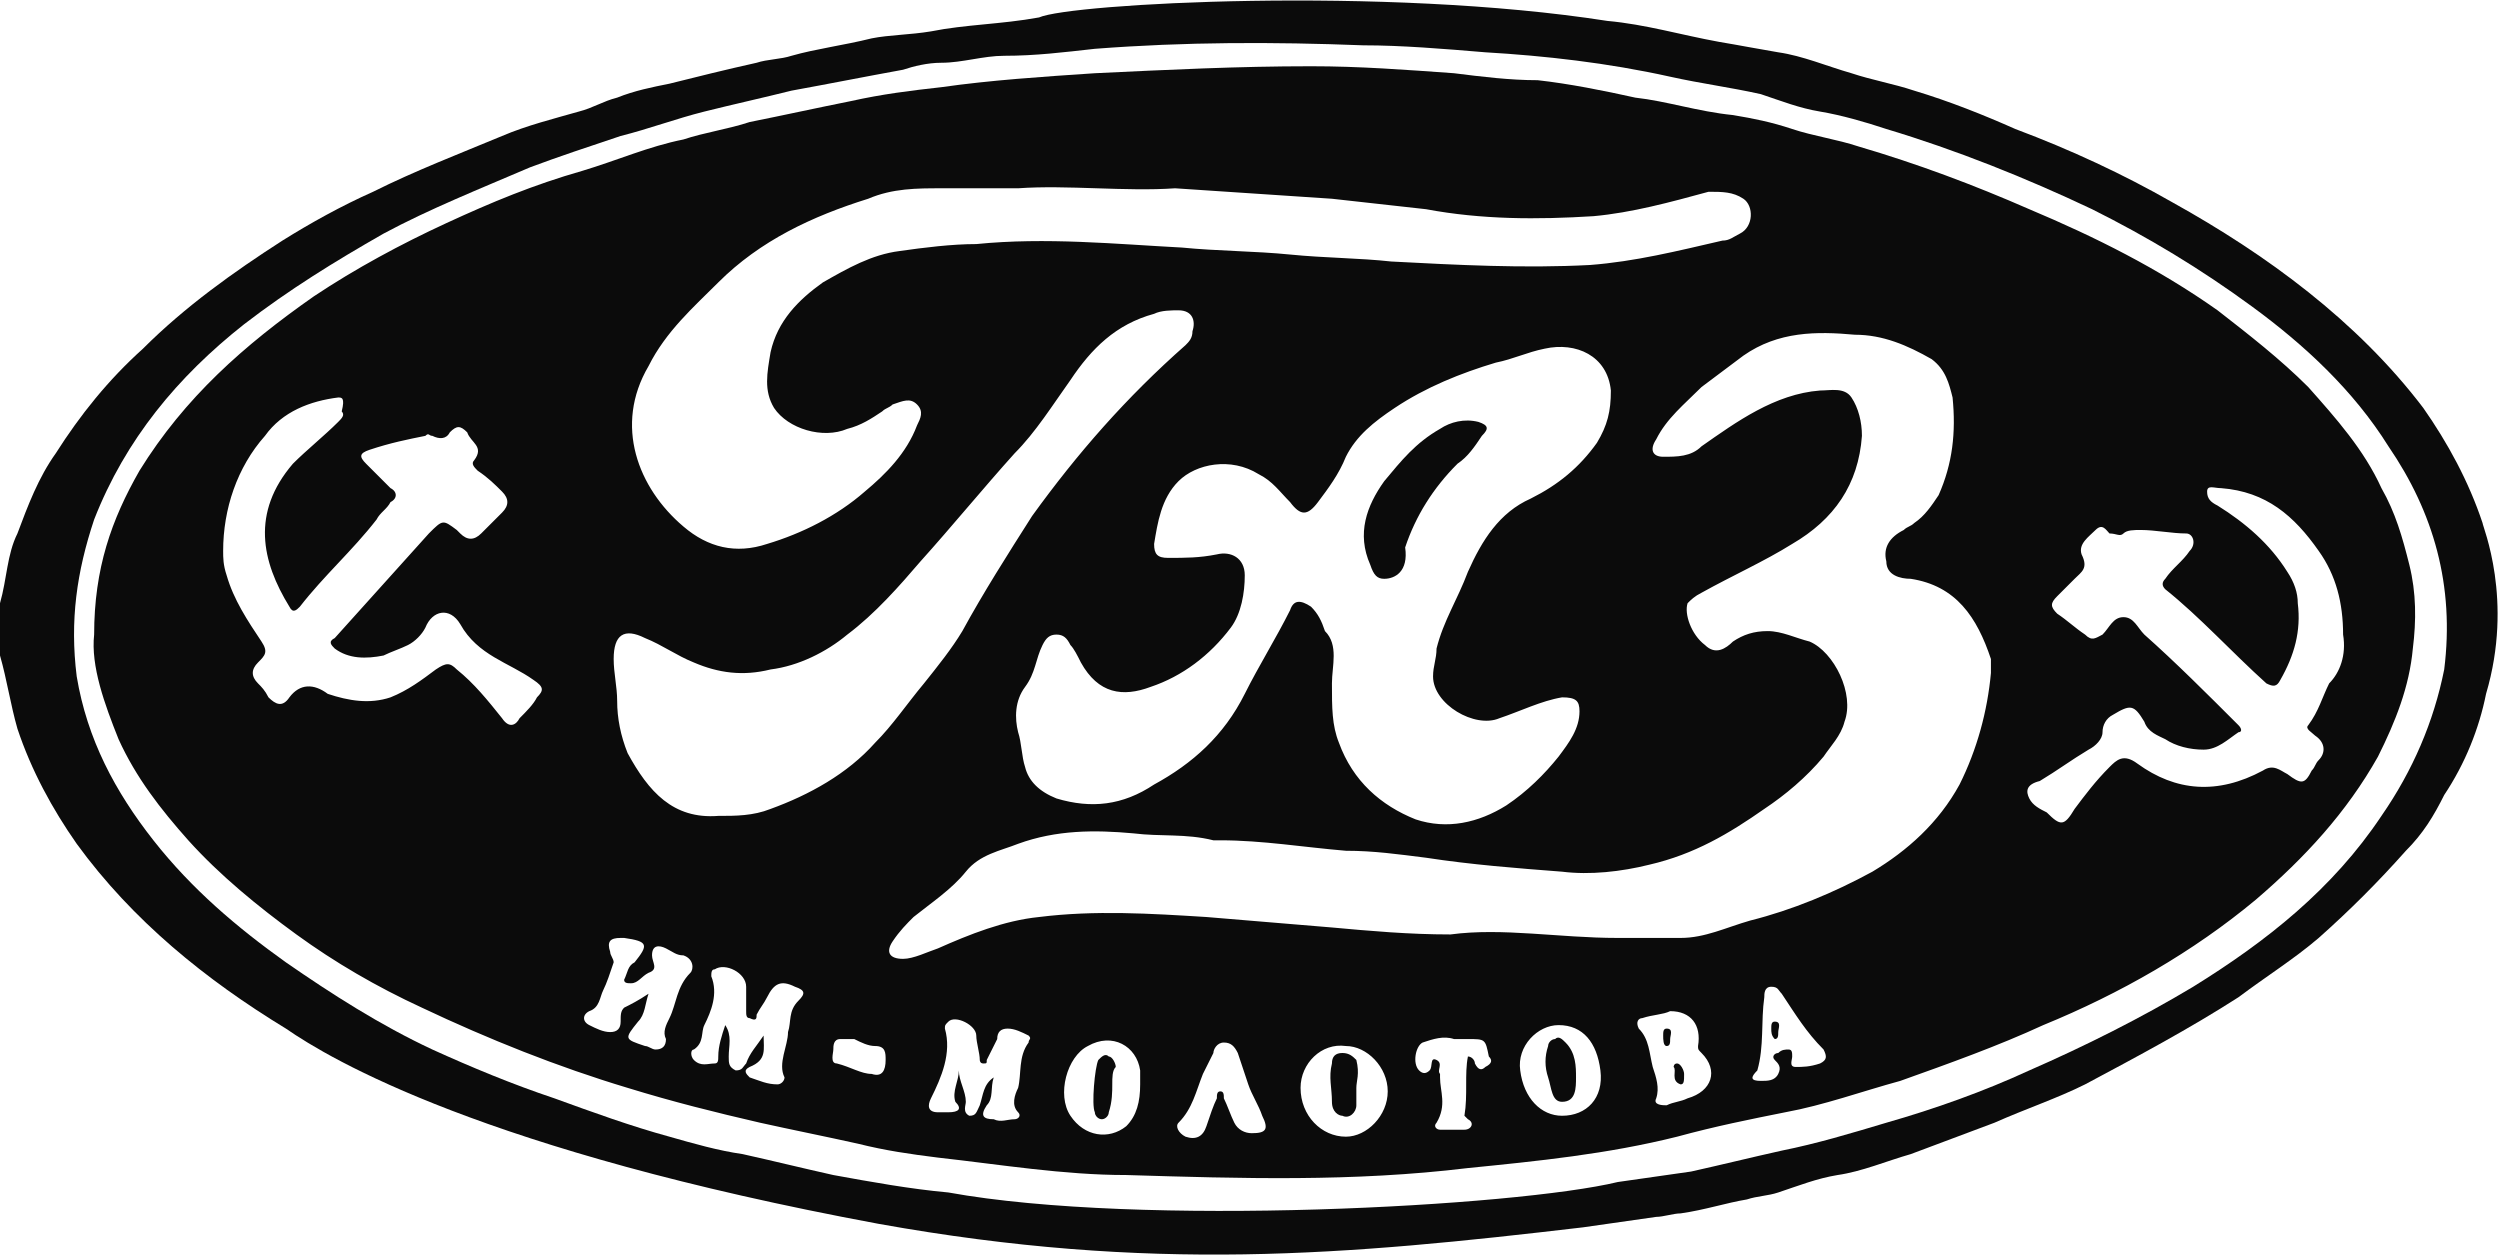 <!-- Generator: Adobe Illustrator 21.1.0, SVG Export Plug-In  -->
<svg version="1.1"
	 xmlns="http://www.w3.org/2000/svg" xmlns:xlink="http://www.w3.org/1999/xlink" xmlns:a="http://ns.adobe.com/AdobeSVGViewerExtensions/3.0/"
	 x="0px" y="0px" width="71.7px" height="36px" viewBox="0 0 71.7 36" style="enable-background:new 0 0 71.7 36;"
	 xml:space="preserve">
<style type="text/css">
	.st0{fill:#0B0B0B;}
</style>
<defs>
</defs>
<g>
	<path class="st0" d="M46.1,0.6c1.1,0.1,2.1,0.4,3.2,0.6c0.6,0.1,1.1,0.2,1.7,0.3c0.7,0.1,1.4,0.4,2.1,0.6c0.6,0.2,1.2,0.3,1.8,0.5
		c1,0.3,2,0.7,2.9,1.1c1.6,0.6,3.1,1.3,4.5,2.1c2.7,1.5,5.3,3.4,7.2,5.9c0.7,1,1.3,2.1,1.7,3.3c0,0.1,0.9,2.2,0.1,4.9
		c-0.2,1-0.6,2-1.2,2.9c-0.3,0.6-0.6,1.1-1.1,1.6c-0.8,0.9-1.6,1.7-2.5,2.5c-0.7,0.6-1.5,1.1-2.3,1.7c-1.4,0.9-2.9,1.7-4.4,2.5
		c-0.8,0.4-1.7,0.7-2.6,1.1c-0.8,0.3-1.6,0.6-2.4,0.9c-0.7,0.2-1.4,0.5-2.1,0.6c-0.6,0.1-1.1,0.3-1.7,0.5c-0.3,0.1-0.6,0.1-0.9,0.2
		c-0.6,0.1-1.2,0.3-1.9,0.4c-0.2,0-0.5,0.1-0.7,0.1c-0.7,0.1-1.4,0.2-2.1,0.3C38.6,36,33,36.5,25.2,35.1c-11.3-2.1-15.7-4.7-17-5.6
		c-2.3-1.4-4.4-3.1-6-5.3c-0.7-1-1.3-2.1-1.7-3.3c-0.2-0.7-0.3-1.4-0.5-2.1c0-0.5-0.1-1,0-1.5c0.2-0.7,0.2-1.4,0.5-2
		c0.3-0.8,0.6-1.6,1.1-2.3c0.7-1.1,1.5-2.1,2.5-3c1.2-1.2,2.6-2.2,4-3.1c0.8-0.5,1.7-1,2.6-1.4c1.2-0.6,2.5-1.1,3.7-1.6
		c0.7-0.3,1.5-0.5,2.2-0.7c0.4-0.1,0.7-0.3,1.1-0.4c0.5-0.2,1-0.3,1.5-0.4C20,2.2,20.8,2,21.7,1.8c0.3-0.1,0.7-0.1,1-0.2
		c0.7-0.2,1.5-0.3,2.3-0.5C25.5,1,26.1,1,26.7,0.9c1-0.2,2-0.2,3.1-0.4C30.7,0.1,39.7-0.4,46.1,0.6z M46.4,33.9
		c0.7-0.1,1.4-0.2,2.1-0.3c0.9-0.2,1.7-0.4,2.6-0.6c1-0.2,2-0.5,3-0.8c1.4-0.4,2.8-0.9,4.1-1.5c1.6-0.7,3.2-1.5,4.7-2.4
		c2.1-1.3,4-2.8,5.4-4.9c0.9-1.3,1.5-2.7,1.8-4.2c0.3-2.4-0.3-4.5-1.6-6.4c-1-1.6-2.4-2.9-3.9-4c-1.5-1.1-3-2-4.6-2.8
		c-1.9-0.9-3.9-1.7-5.9-2.3c-0.6-0.2-1.3-0.4-1.9-0.5s-1.1-0.3-1.7-0.5c-0.9-0.2-1.7-0.3-2.6-0.5c-1.8-0.4-3.6-0.6-5.3-0.7
		c-1.2-0.1-2.4-0.2-3.5-0.2c-2.6-0.1-5.1-0.1-7.7,0.1c-0.9,0.1-1.7,0.2-2.6,0.2c-0.6,0-1.2,0.2-1.8,0.2c-0.4,0-0.8,0.1-1.1,0.2
		c-1.1,0.2-2.1,0.4-3.2,0.6C21.9,2.8,21,3,20.2,3.2c-0.8,0.2-1.6,0.5-2.4,0.7c-0.9,0.3-1.8,0.6-2.6,0.9C13.8,5.4,12.3,6,11,6.7
		C9.6,7.5,8.3,8.3,7,9.3c-1.9,1.5-3.4,3.3-4.3,5.6c-0.5,1.5-0.7,2.9-0.5,4.5c0.3,1.8,1.1,3.3,2.2,4.7c1.1,1.4,2.4,2.5,3.8,3.5
		c1.3,0.9,2.7,1.8,4.2,2.5c1.1,0.5,2.3,1,3.5,1.4c1.1,0.4,2.2,0.8,3.3,1.1c0.7,0.2,1.4,0.4,2.1,0.5c0.9,0.2,1.7,0.4,2.6,0.6
		c1.1,0.2,2.2,0.4,3.3,0.5C32.7,35.2,43.5,34.6,46.4,33.9z"/>
	<path class="st0" d="M2.7,18.2c0-1.9,0.5-3.3,1.3-4.7c1.3-2.1,3-3.6,5-5c1.2-0.8,2.5-1.5,3.8-2.1s2.5-1.1,3.9-1.5
		c1-0.3,1.9-0.7,2.9-0.9c0.6-0.2,1.3-0.3,1.9-0.5c1-0.2,1.9-0.4,2.9-0.6c0.9-0.2,1.7-0.3,2.6-0.4c1.4-0.2,2.9-0.3,4.4-0.4
		c2.1-0.1,4.1-0.2,6.2-0.2c1.4,0,2.7,0.1,4.1,0.2c0.8,0.1,1.6,0.2,2.4,0.2C45,2.4,46,2.6,46.9,2.8c0.9,0.1,1.8,0.4,2.8,0.5
		c0.6,0.1,1.1,0.2,1.7,0.4s1.3,0.3,1.9,0.5C55,4.7,56.6,5.3,58.2,6c1.9,0.8,3.7,1.7,5.4,2.9c0.9,0.7,1.8,1.4,2.6,2.2
		c0.8,0.9,1.6,1.8,2.1,2.9c0.4,0.7,0.6,1.4,0.8,2.2c0.2,0.8,0.2,1.6,0.1,2.4c-0.1,1.1-0.5,2.1-1,3.1c-0.9,1.6-2.1,2.9-3.5,4.1
		c-1.8,1.5-3.9,2.7-6.1,3.6c-1.3,0.6-2.7,1.1-4.1,1.6c-1.1,0.3-2.2,0.7-3.3,0.9c-1,0.2-2,0.4-3.1,0.7c-2,0.5-4,0.7-6,0.9
		c-3.3,0.4-6.5,0.3-9.8,0.2c-1.8,0-3.6-0.3-5.4-0.5c-0.8-0.1-1.5-0.2-2.3-0.4c-0.9-0.2-1.9-0.4-2.8-0.6c-1.3-0.3-2.5-0.6-3.8-1
		c-2-0.6-4-1.4-5.9-2.3c-1.3-0.6-2.5-1.3-3.6-2.1c-1.1-0.8-2.2-1.7-3.1-2.7c-0.8-0.9-1.5-1.8-2-2.9C3,20.2,2.6,19.1,2.7,18.2z
		 M46.4,26.9c0.6,0,1.2,0,1.8,0c0.7,0,1.3-0.3,2-0.5c1.2-0.3,2.4-0.8,3.5-1.4c1-0.6,1.9-1.4,2.5-2.5c0.5-1,0.8-2.1,0.9-3.2
		c0-0.1,0-0.3,0-0.4c-0.4-1.2-1-2.1-2.3-2.3c-0.3,0-0.7-0.1-0.7-0.5c-0.1-0.4,0.1-0.7,0.5-0.9c0.1-0.1,0.2-0.1,0.3-0.2
		c0.3-0.2,0.5-0.5,0.7-0.8c0.4-0.9,0.5-1.8,0.4-2.8c-0.1-0.4-0.2-0.8-0.6-1.1c-0.7-0.4-1.4-0.7-2.2-0.7C52.1,9.5,51,9.5,50,10.2
		c-0.4,0.3-0.8,0.6-1.2,0.9c-0.5,0.5-1,0.9-1.3,1.5c-0.2,0.3-0.1,0.5,0.2,0.5c0.4,0,0.8,0,1.1-0.3c1-0.7,2.1-1.5,3.4-1.6
		c0.3,0,0.7-0.1,0.9,0.2c0.2,0.3,0.3,0.7,0.3,1.1c-0.1,1.4-0.8,2.4-2,3.1c-0.8,0.5-1.7,0.9-2.6,1.4c-0.2,0.1-0.3,0.2-0.4,0.3
		c-0.1,0.3,0.1,0.9,0.5,1.2c0.3,0.3,0.6,0.1,0.8-0.1c0.3-0.2,0.6-0.3,1-0.3s0.8,0.2,1.2,0.3c0.7,0.3,1.3,1.5,1,2.3
		c-0.1,0.4-0.4,0.7-0.6,1c-0.5,0.6-1.1,1.1-1.7,1.5c-1,0.7-2,1.3-3.3,1.6c-0.8,0.2-1.7,0.3-2.5,0.2c-1.3-0.1-2.6-0.2-3.9-0.4
		c-0.8-0.1-1.5-0.2-2.3-0.2c-1.2-0.1-2.4-0.3-3.6-0.3c-0.1,0-0.1,0-0.2,0c-0.8-0.2-1.5-0.1-2.3-0.2c-1.1-0.1-2.2-0.1-3.3,0.3
		c-0.5,0.2-1.1,0.3-1.5,0.8s-1,0.9-1.5,1.3c-0.2,0.2-0.4,0.4-0.6,0.7c-0.2,0.3-0.1,0.5,0.3,0.5c0.3,0,0.7-0.2,1-0.3
		c0.9-0.4,1.9-0.8,2.9-0.9c1.6-0.2,3.2-0.1,4.8,0c1.2,0.1,2.4,0.2,3.6,0.3c1.1,0.1,2.2,0.2,3.4,0.2C43.1,26.6,44.7,26.9,46.4,26.9z
		 M38.2,19.6c0,0.7,0,1.2,0.2,1.7c0.4,1.1,1.2,1.8,2.2,2.2c0.9,0.3,1.8,0.1,2.6-0.4c0.6-0.4,1.1-0.9,1.5-1.4
		c0.3-0.4,0.6-0.8,0.6-1.3c0-0.3-0.1-0.4-0.5-0.4c-0.6,0.1-1.2,0.4-1.8,0.6c-0.7,0.3-1.9-0.4-1.9-1.2c0-0.3,0.1-0.5,0.1-0.8
		c0.2-0.8,0.6-1.4,0.9-2.2c0.4-0.9,0.9-1.7,1.8-2.1c0.8-0.4,1.4-0.9,1.9-1.6c0.3-0.5,0.4-0.9,0.4-1.5c-0.1-1-1-1.4-1.9-1.2
		c-0.5,0.1-0.9,0.3-1.4,0.4c-1,0.3-2,0.7-2.9,1.3c-0.6,0.4-1.1,0.8-1.4,1.4c-0.2,0.5-0.5,0.9-0.8,1.3c-0.3,0.4-0.5,0.4-0.8,0
		c-0.3-0.3-0.5-0.6-0.9-0.8c-0.8-0.5-1.8-0.3-2.3,0.2s-0.6,1.2-0.7,1.8c0,0.3,0.1,0.4,0.4,0.4c0.5,0,0.9,0,1.4-0.1
		c0.4-0.1,0.8,0.1,0.8,0.6s-0.1,1.1-0.4,1.5c-0.6,0.8-1.4,1.4-2.3,1.7c-0.8,0.3-1.5,0.2-2-0.7c-0.1-0.2-0.2-0.4-0.3-0.5
		c-0.1-0.2-0.2-0.3-0.4-0.3s-0.3,0.1-0.4,0.3c-0.2,0.4-0.2,0.8-0.5,1.2s-0.3,0.9-0.2,1.3c0.1,0.3,0.1,0.7,0.2,1
		c0.1,0.4,0.4,0.7,0.9,0.9c1,0.3,1.9,0.2,2.8-0.4c1.1-0.6,2-1.4,2.6-2.6c0.4-0.8,0.9-1.6,1.3-2.4c0.1-0.3,0.3-0.3,0.6-0.1
		c0.2,0.2,0.3,0.4,0.4,0.7C38.4,18.5,38.2,19.1,38.2,19.6z M29.2,5.4c-0.9,0-1.5,0-2.2,0s-1.4,0-2.1,0.3c-1.6,0.5-3.1,1.2-4.3,2.4
		c-0.7,0.7-1.5,1.4-2,2.4c-1,1.7-0.3,3.5,1,4.6c0.7,0.6,1.5,0.8,2.4,0.5c1-0.3,2-0.8,2.8-1.5c0.6-0.5,1.2-1.1,1.5-1.9
		c0.1-0.2,0.2-0.4,0-0.6c-0.2-0.2-0.4-0.1-0.7,0c-0.1,0.1-0.2,0.1-0.3,0.2c-0.3,0.2-0.6,0.4-1,0.5c-0.7,0.3-1.7,0-2.1-0.6
		c-0.3-0.5-0.2-1-0.1-1.6c0.2-0.9,0.8-1.5,1.5-2c0.7-0.4,1.4-0.8,2.2-0.9C26.5,7.1,27.3,7,28,7c2-0.2,4,0,5.9,0.1
		c1,0.1,2.1,0.1,3.1,0.2c1,0.1,2,0.1,2.9,0.2c1.9,0.1,3.8,0.2,5.7,0.1c1.3-0.1,2.5-0.4,3.8-0.7c0.2,0,0.3-0.1,0.5-0.2
		c0.4-0.2,0.4-0.8,0.1-1s-0.6-0.2-1-0.2c-1.1,0.3-2.2,0.6-3.3,0.7c-1.6,0.1-3.2,0.1-4.8-0.2c-0.9-0.1-1.8-0.2-2.7-0.3
		c-1.5-0.1-3-0.2-4.5-0.3C32.3,5.5,30.6,5.3,29.2,5.4z M20.6,23.4c0.5,0,1,0,1.5-0.2c1.1-0.4,2.2-1,3-1.9c0.5-0.5,0.9-1.1,1.4-1.7
		c0.4-0.5,0.8-1,1.1-1.5c0.6-1.1,1.3-2.2,2-3.3c1.3-1.8,2.7-3.4,4.4-4.9c0.1-0.1,0.2-0.2,0.2-0.4c0.1-0.3,0-0.6-0.4-0.6
		c-0.2,0-0.5,0-0.7,0.1c-1.1,0.3-1.8,1-2.4,1.9c-0.5,0.7-1,1.5-1.6,2.1c-0.9,1-1.8,2.1-2.7,3.1c-0.6,0.7-1.3,1.5-2.1,2.1
		c-0.6,0.5-1.4,0.9-2.2,1c-0.8,0.2-1.5,0.1-2.2-0.2c-0.5-0.2-0.9-0.5-1.4-0.7c-0.6-0.3-0.9-0.1-0.9,0.6c0,0.4,0.1,0.8,0.1,1.2
		c0,0.5,0.1,1,0.3,1.5C18.6,22.7,19.3,23.5,20.6,23.4z M67.2,18.2c0-0.9-0.2-1.7-0.7-2.4c-0.7-1-1.5-1.7-2.8-1.8
		c-0.2,0-0.4-0.1-0.4,0.1c0,0.2,0.1,0.3,0.3,0.4c0.8,0.5,1.5,1.1,2,1.9c0.2,0.3,0.3,0.6,0.3,0.9c0.1,0.8-0.1,1.5-0.5,2.2
		c-0.1,0.2-0.2,0.2-0.4,0.1c-1-0.9-1.9-1.9-2.9-2.7c-0.1-0.1-0.1-0.2,0-0.3c0.2-0.3,0.5-0.5,0.7-0.8c0.2-0.2,0.1-0.5-0.1-0.5
		c-0.4,0-0.9-0.1-1.3-0.1c-0.2,0-0.4,0-0.5,0.1s-0.2,0-0.4,0c-0.1-0.1-0.2-0.3-0.4-0.1c-0.2,0.2-0.5,0.4-0.4,0.7
		c0.2,0.4,0,0.5-0.2,0.7s-0.3,0.3-0.5,0.5s-0.2,0.3,0,0.5c0.3,0.2,0.5,0.4,0.8,0.6c0.2,0.2,0.3,0.1,0.5,0c0.2-0.2,0.3-0.5,0.6-0.5
		c0.3,0,0.4,0.3,0.6,0.5c0.9,0.8,1.8,1.7,2.7,2.6c0.1,0.1,0.1,0.2,0,0.2c-0.3,0.2-0.6,0.5-1,0.5s-0.8-0.1-1.1-0.3
		c-0.2-0.1-0.5-0.2-0.6-0.5c-0.3-0.5-0.4-0.5-0.9-0.2c-0.2,0.1-0.3,0.3-0.3,0.5s-0.2,0.4-0.4,0.5c-0.5,0.3-0.9,0.6-1.4,0.9
		c-0.4,0.1-0.4,0.3-0.3,0.5s0.3,0.3,0.5,0.4c0.4,0.4,0.5,0.4,0.8-0.1c0.3-0.4,0.6-0.8,1-1.2c0.2-0.2,0.4-0.4,0.8-0.1
		c1.1,0.8,2.3,0.9,3.6,0.2c0.3-0.2,0.5,0,0.7,0.1c0.4,0.3,0.5,0.3,0.7-0.1c0.1-0.1,0.1-0.2,0.2-0.3c0.2-0.2,0.2-0.5-0.1-0.7
		c-0.1-0.1-0.3-0.2-0.2-0.3c0.3-0.4,0.4-0.8,0.6-1.2C67.1,19.3,67.3,18.8,67.2,18.2z M9.7,11.4c-0.8,0.1-1.6,0.4-2.1,1.1
		c-0.8,0.9-1.2,2.1-1.2,3.3c0,0.2,0,0.4,0.1,0.7c0.2,0.7,0.6,1.3,1,1.9c0.2,0.3,0.1,0.4-0.1,0.6c-0.2,0.2-0.2,0.4,0,0.6
		c0.1,0.1,0.2,0.2,0.3,0.4c0.2,0.2,0.4,0.3,0.6,0c0.3-0.4,0.7-0.4,1.1-0.1l0,0c0.6,0.2,1.2,0.3,1.8,0.1c0.5-0.2,0.9-0.5,1.3-0.8
		c0.3-0.2,0.4-0.2,0.6,0c0.5,0.4,0.9,0.9,1.3,1.4c0.2,0.3,0.4,0.2,0.5,0c0.2-0.2,0.4-0.4,0.5-0.6c0.2-0.2,0.2-0.3-0.1-0.5
		c-0.7-0.5-1.6-0.7-2.1-1.6c-0.3-0.5-0.8-0.4-1,0.1c-0.1,0.2-0.3,0.4-0.5,0.5s-0.5,0.2-0.7,0.3c-0.5,0.1-1,0.1-1.4-0.2
		c-0.1-0.1-0.2-0.2,0-0.3c0.9-1,1.8-2,2.7-3c0.4-0.4,0.4-0.4,0.8-0.1l0.1,0.1c0.2,0.2,0.4,0.2,0.6,0c0.2-0.2,0.4-0.4,0.6-0.6
		c0.2-0.2,0.2-0.4,0-0.6c-0.2-0.2-0.4-0.4-0.7-0.6c-0.1-0.1-0.2-0.2-0.1-0.3c0.3-0.4-0.1-0.5-0.2-0.8c-0.2-0.2-0.3-0.2-0.5,0
		c-0.1,0.2-0.3,0.2-0.5,0.1c-0.1,0-0.1-0.1-0.2,0c-0.5,0.1-1,0.2-1.6,0.4c-0.3,0.1-0.3,0.2-0.1,0.4s0.5,0.5,0.7,0.7
		c0.2,0.1,0.2,0.3,0,0.4c-0.1,0.2-0.3,0.3-0.4,0.5c-0.7,0.9-1.5,1.6-2.2,2.5c-0.1,0.1-0.2,0.2-0.3,0c-0.8-1.3-1.1-2.7,0.1-4.1
		c0.4-0.4,0.9-0.8,1.3-1.2c0.1-0.1,0.2-0.2,0.1-0.3C9.9,11.4,9.8,11.4,9.7,11.4z M20.8,29.4c0.2,0.3,0.1,0.6,0.1,0.9
		c0,0.2,0,0.3,0.2,0.4c0.2,0,0.2-0.1,0.3-0.2c0.1-0.3,0.3-0.5,0.5-0.8c0,0.4,0.1,0.7-0.4,0.9c-0.2,0.1-0.1,0.2,0,0.3
		c0.3,0.1,0.5,0.2,0.8,0.2c0.1,0,0.2-0.1,0.2-0.2c-0.2-0.4,0.1-0.9,0.1-1.3c0.1-0.3,0-0.6,0.3-0.9c0.2-0.2,0.2-0.3-0.1-0.4
		c-0.4-0.2-0.6-0.1-0.8,0.3c-0.1,0.2-0.2,0.3-0.3,0.5c0,0.1,0,0.2-0.2,0.1c-0.1,0-0.1-0.1-0.1-0.2c0-0.2,0-0.5,0-0.7
		c0-0.4-0.6-0.7-0.9-0.5c-0.1,0-0.1,0.1-0.1,0.2c0.2,0.5,0,1-0.2,1.4c-0.1,0.2,0,0.5-0.3,0.7c-0.1,0-0.1,0.2,0,0.3
		c0.2,0.2,0.4,0.1,0.6,0.1c0.1,0,0.1-0.1,0.1-0.2C20.6,30,20.7,29.7,20.8,29.4z M18.6,28.5c-0.1,0.3-0.1,0.6-0.3,0.8
		c-0.4,0.5-0.4,0.5,0.2,0.7c0.1,0,0.2,0.1,0.3,0.1c0.2,0,0.3-0.1,0.3-0.3c-0.1-0.2,0-0.4,0.1-0.6c0.2-0.4,0.2-0.9,0.6-1.3
		c0.1-0.1,0.1-0.4-0.2-0.5c-0.2,0-0.3-0.1-0.5-0.2s-0.4-0.1-0.4,0.2c0,0.2,0.2,0.4-0.1,0.5c-0.2,0.1-0.3,0.3-0.5,0.3
		c-0.1,0-0.2,0-0.2-0.1c0.1-0.2,0.1-0.4,0.3-0.5c0.4-0.5,0.4-0.6-0.3-0.7h-0.1c-0.3,0-0.4,0.1-0.3,0.4c0,0.1,0.1,0.2,0.1,0.3
		c-0.1,0.3-0.2,0.6-0.3,0.8c-0.1,0.2-0.1,0.5-0.4,0.6c-0.2,0.1-0.2,0.3,0,0.4s0.4,0.2,0.6,0.2c0.2,0,0.3-0.1,0.3-0.3
		c0-0.2,0-0.3,0.1-0.4C18.1,28.8,18.3,28.7,18.6,28.5z M28.5,30.9c-0.1,0.3,0,0.6-0.2,0.8c-0.2,0.3-0.1,0.4,0.2,0.4
		c0.2,0.1,0.4,0,0.6,0c0.1,0,0.2-0.1,0.1-0.2c-0.2-0.2-0.1-0.5,0-0.7c0.1-0.4,0-0.9,0.3-1.3c0-0.1,0.1-0.1,0-0.2
		c-0.2-0.1-0.4-0.2-0.6-0.2c-0.2,0-0.3,0.1-0.3,0.3c-0.1,0.2-0.2,0.4-0.3,0.6c0,0.1,0,0.1-0.1,0.1s-0.1-0.1-0.1-0.1
		c0-0.2-0.1-0.5-0.1-0.7c0-0.3-0.6-0.6-0.8-0.4c-0.1,0.1-0.1,0.1-0.1,0.2c0.2,0.7-0.1,1.4-0.4,2c-0.1,0.2-0.1,0.4,0.2,0.4
		c0.1,0,0.2,0,0.3,0c0.3,0,0.4-0.1,0.2-0.3c-0.1-0.3,0.1-0.6,0.1-0.9c0,0.3,0.2,0.6,0.2,0.9c0,0.1-0.1,0.3,0.1,0.4
		c0.2,0,0.2-0.1,0.3-0.3C28.2,31.4,28.2,31.1,28.5,30.9z M37.3,31.2c0,0.8,0.6,1.4,1.3,1.4c0.6,0,1.2-0.6,1.2-1.3
		c0-0.7-0.6-1.3-1.2-1.3C37.9,29.9,37.3,30.5,37.3,31.2z M44.8,32c0.7,0,1.2-0.5,1.1-1.3s-0.5-1.3-1.2-1.3c-0.6,0-1.2,0.6-1.1,1.3
		C43.7,31.5,44.2,32,44.8,32z M32.7,31.1c0-0.1,0-0.2,0-0.4c-0.1-0.7-0.8-1.1-1.5-0.7c-0.6,0.3-0.9,1.4-0.5,2s1.1,0.7,1.6,0.3
		C32.6,32,32.7,31.6,32.7,31.1z M47.9,29c-0.2,0.1-0.5,0.1-0.8,0.2c-0.1,0-0.2,0.1-0.1,0.3c0.3,0.3,0.3,0.7,0.4,1.1
		c0.1,0.3,0.2,0.6,0.1,0.9c-0.1,0.2,0.2,0.2,0.3,0.2c0.2-0.1,0.4-0.1,0.6-0.2c0.7-0.2,0.9-0.8,0.4-1.3c-0.1-0.1-0.1-0.1-0.1-0.2
		C48.8,29.4,48.5,29,47.9,29z M35.9,32.5c0.4,0,0.5-0.1,0.3-0.5c-0.1-0.3-0.3-0.6-0.4-0.9s-0.2-0.6-0.3-0.9
		c-0.1-0.2-0.2-0.3-0.4-0.3c-0.2,0-0.3,0.2-0.3,0.3c-0.1,0.2-0.2,0.4-0.3,0.6c-0.2,0.5-0.3,1-0.7,1.4c-0.1,0.1,0,0.3,0.2,0.4
		c0.3,0.1,0.5,0,0.6-0.3s0.2-0.6,0.3-0.8c0-0.1,0-0.2,0.1-0.2s0.1,0.1,0.1,0.2c0.1,0.2,0.2,0.5,0.3,0.7
		C35.5,32.4,35.7,32.5,35.9,32.5z M50.5,31c0.2,0,0.4,0,0.5-0.2s0-0.3-0.1-0.4s0-0.2,0.1-0.2c0.1-0.1,0.2-0.1,0.3-0.1
		c0.1,0,0.1,0.1,0.1,0.2s-0.1,0.3,0.1,0.3s0.4,0,0.7-0.1c0.2-0.1,0.2-0.2,0.1-0.4c-0.5-0.5-0.8-1-1.2-1.6c-0.1-0.1-0.1-0.2-0.3-0.2
		c-0.2,0-0.2,0.2-0.2,0.3c-0.1,0.7,0,1.4-0.2,2.1C50.2,30.9,50.2,31,50.5,31z M42.1,30.3c0.1,0,0.2,0.1,0.2,0.2
		c0.1,0.2,0.2,0.2,0.3,0.1c0.2-0.1,0.2-0.2,0.1-0.3c-0.1-0.5-0.1-0.5-0.6-0.5c-0.1,0-0.3,0-0.4,0c-0.3-0.1-0.6,0-0.9,0.1
		c-0.2,0.1-0.3,0.6-0.1,0.8c0.1,0.1,0.2,0.1,0.3,0c0.1-0.1,0-0.4,0.2-0.3s0,0.3,0.1,0.4c0,0,0,0,0,0.1c0,0.4,0.2,0.8-0.1,1.3
		c-0.1,0.1,0,0.2,0.1,0.2c0.2,0,0.5,0,0.7,0s0.3-0.2,0.1-0.3L42,32C42.1,31.4,42,30.8,42.1,30.3z M25,30.8c0.3,0.1,0.4-0.1,0.4-0.4
		c0-0.2,0-0.4-0.3-0.4c-0.2,0-0.4-0.1-0.6-0.2c-0.1,0-0.3,0-0.4,0c-0.2,0-0.2,0.2-0.2,0.3c0,0.1-0.1,0.4,0.1,0.4
		C24.4,30.6,24.7,30.8,25,30.8z"/>
	<path class="st0" d="M39.7,16.6c-0.2,0-0.3-0.1-0.4-0.4c-0.4-0.9-0.1-1.7,0.4-2.4c0.5-0.6,0.9-1.1,1.6-1.5c0.3-0.2,0.7-0.3,1.1-0.2
		c0.3,0.1,0.3,0.2,0.1,0.4c-0.2,0.3-0.4,0.6-0.7,0.8c-0.7,0.7-1.2,1.5-1.5,2.4C40.4,16.4,40,16.6,39.7,16.6z"/>
	<path class="st0" d="M38.9,31.2c0,0.2,0,0.4,0,0.5c0,0.2-0.2,0.4-0.4,0.3c-0.1,0-0.3-0.1-0.3-0.4c0-0.4-0.1-0.7,0-1.1
		c0-0.2,0.1-0.3,0.3-0.3c0.2,0,0.3,0.1,0.4,0.2C39,30.8,38.9,31,38.9,31.2z"/>
	<path class="st0" d="M45.2,30.9c0,0.3,0,0.7-0.4,0.7c-0.3,0-0.3-0.4-0.4-0.7c-0.1-0.3-0.1-0.6,0-0.9c0-0.1,0.1-0.2,0.2-0.2
		c0.1-0.1,0.2,0,0.3,0.1C45.2,30.2,45.2,30.6,45.2,30.9z"/>
	<path class="st0" d="M31.9,31.1c0,0.2,0,0.5-0.1,0.8c0,0.1-0.1,0.2-0.2,0.2c-0.1,0-0.2-0.1-0.2-0.2c-0.1-0.2,0-1.3,0.1-1.5
		c0.1-0.1,0.2-0.2,0.3-0.1c0.1,0,0.2,0.2,0.2,0.3C31.9,30.7,31.9,30.9,31.9,31.1z"/>
	<path class="st0" d="M48.3,30.8c0,0.2,0,0.3-0.1,0.3c-0.3-0.1-0.1-0.4-0.2-0.5c0,0,0-0.1,0.1-0.1C48.2,30.5,48.3,30.7,48.3,30.8z"
		/>
	<path class="st0" d="M47.7,29.7c0-0.1,0-0.2,0.1-0.2c0.2,0,0.1,0.2,0.1,0.3c0,0.1,0,0.2-0.1,0.2S47.7,29.8,47.7,29.7z"/>
	<path class="st0" d="M50.8,29.5c0-0.1,0-0.2,0.1-0.2c0.2,0,0.1,0.2,0.1,0.3c0,0.1,0,0.2-0.1,0.2C50.8,29.7,50.8,29.6,50.8,29.5z"/>
</g>
</svg>
